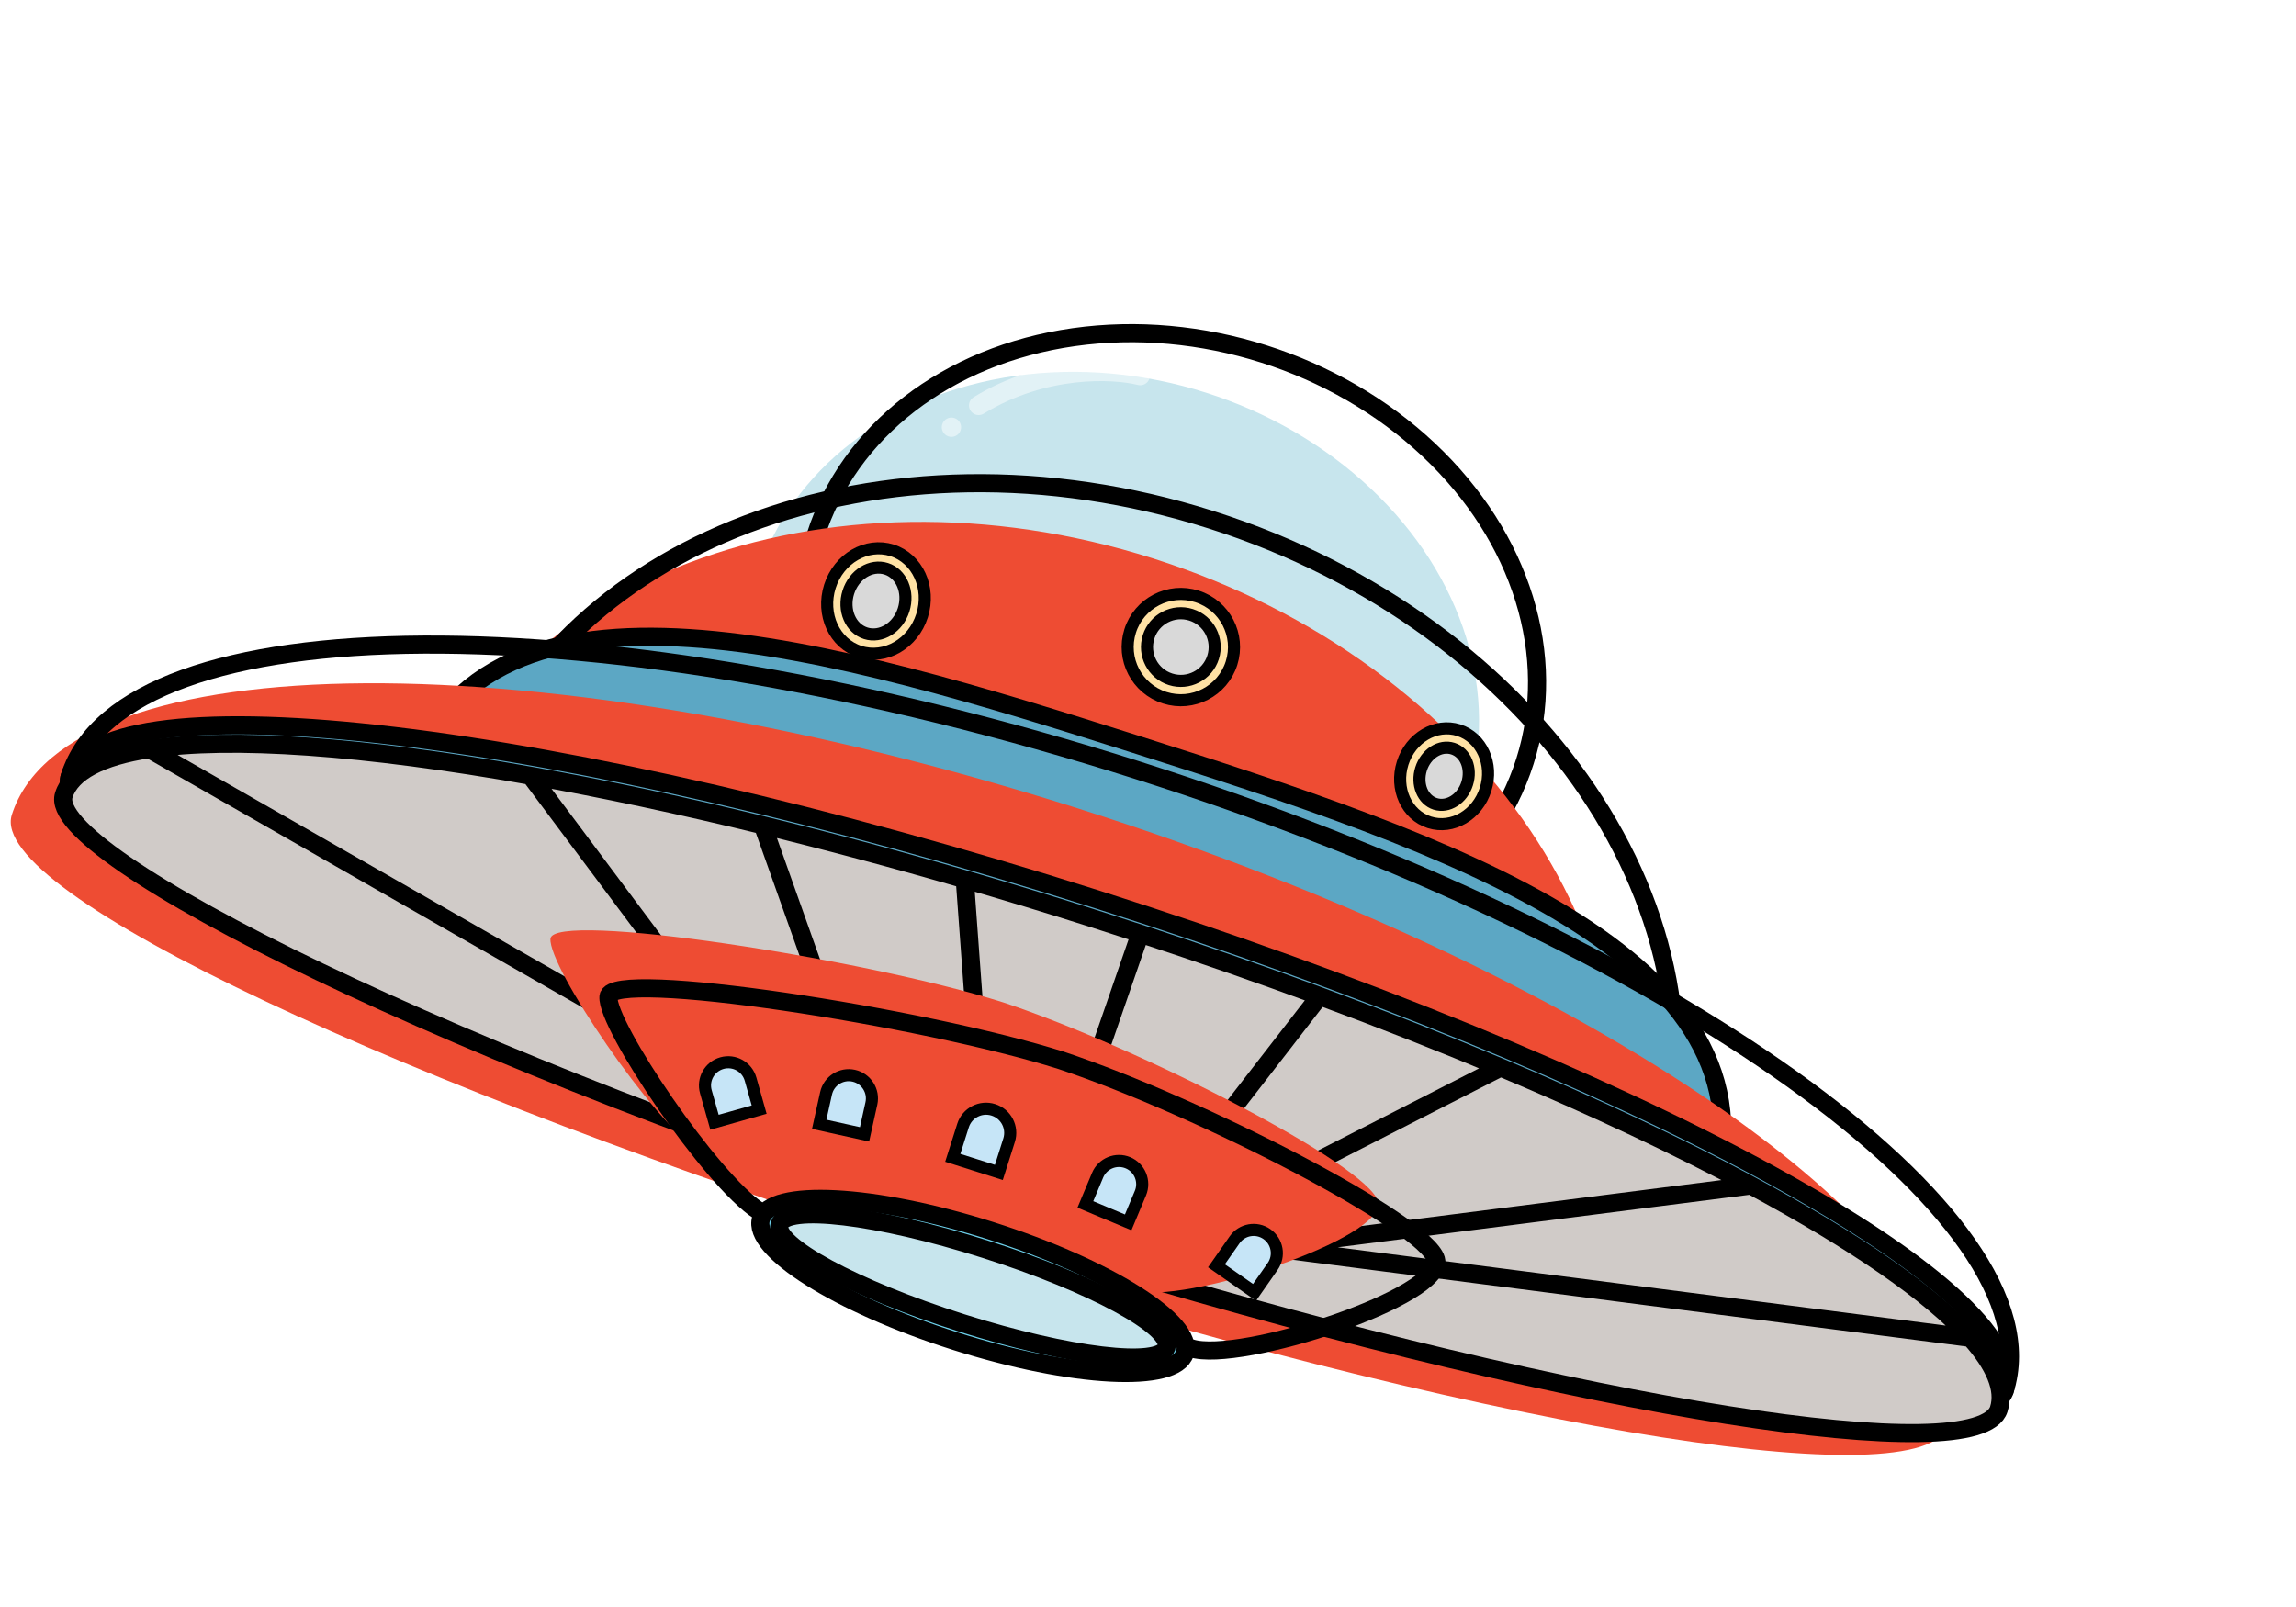 <svg width="190" height="133" viewBox="0 0 190 133" fill="none" xmlns="http://www.w3.org/2000/svg">
<g filter="url(#filter0_d_3058_15460)">
<g filter="url(#filter1_i_3058_15460)">
<ellipse cx="100.835" cy="49.692" rx="30.8" ry="25.6" transform="rotate(17.61 100.835 49.692)" fill="#C7E5ED"/>
</g>
<ellipse cx="100.835" cy="49.692" rx="30.8" ry="25.6" transform="rotate(17.61 100.835 49.692)" stroke="black" stroke-width="1.5"/>
<g filter="url(#filter2_i_3058_15460)">
<path d="M141.061 93.516C134.244 114.994 120.555 94.981 93.393 86.359C66.23 77.737 35.88 83.772 42.698 62.294C49.515 40.817 77.061 30.395 104.223 39.017C131.386 47.639 147.879 72.039 141.061 93.516Z" fill="#EE4C33"/>
</g>
<path d="M141.061 93.516C134.244 114.994 120.555 94.981 93.393 86.359C66.23 77.737 35.88 83.772 42.698 62.294C49.515 40.817 77.061 30.395 104.223 39.017C131.386 47.639 147.879 72.039 141.061 93.516Z" stroke="black" stroke-width="1.5"/>
<path d="M145.64 94.959C138.822 116.436 117.475 100.718 90.313 92.096C63.151 83.475 30.927 82.189 37.744 60.712C44.034 40.896 73.512 49.833 97.912 57.578C123.456 65.686 151.931 75.139 145.64 94.959Z" fill="#5CA7C4" stroke="black" stroke-width="1.5"/>
<g filter="url(#filter3_i_3058_15460)">
<path d="M169.904 111.064C166.824 116.801 130.549 110.743 86.331 96.707C42.113 82.672 7.72 66.719 9.777 60.238C14.322 45.92 53.852 45.69 98.07 59.726C142.287 73.761 174.449 96.746 169.904 111.064Z" fill="#EE4C33"/>
</g>
<path d="M169.904 111.064C166.824 116.801 130.549 110.743 86.331 96.707C42.113 82.672 7.72 66.719 9.777 60.238C14.322 45.92 53.852 45.69 98.07 59.726C142.287 73.761 174.449 96.746 169.904 111.064Z" stroke="black" stroke-width="1.5"/>
<path d="M169.892 111.104C168.151 116.588 130.67 110.362 86.452 96.327C42.234 82.291 8.182 65.263 9.765 60.278C12.445 51.834 50.463 56.366 94.681 70.402C138.899 84.437 172.572 102.66 169.892 111.104Z" fill="#5CA7C4" stroke="black" stroke-width="1.5"/>
<path d="M169.408 112.629C167.798 117.7 135.62 112.757 95.816 100.883C93.719 100.258 91.602 99.613 89.467 98.95C88.306 98.589 87.139 98.223 85.968 97.851C41.75 83.816 7.698 66.788 9.281 61.802C9.895 59.865 12.369 58.611 16.351 57.998C23.103 56.958 34.191 57.761 47.899 60.202C53.858 61.263 60.312 62.634 67.12 64.297C72.495 65.61 78.09 67.106 83.837 68.776C87.242 69.766 90.7 70.816 94.197 71.926C95.593 72.369 96.978 72.816 98.352 73.267C103.472 74.948 108.436 76.68 113.199 78.442C118.455 80.385 123.468 82.364 128.182 84.347C135.995 87.635 142.987 90.936 148.901 94.111C157.492 98.724 163.81 103.071 167.066 106.729C169.083 108.994 169.926 110.994 169.408 112.629Z" fill="#D0CBC8"/>
<path d="M85.968 97.851C41.75 83.816 7.698 66.788 9.281 61.802C9.895 59.865 12.369 58.611 16.351 57.998M85.968 97.851L77.285 92.881M85.968 97.851L83.837 68.776M85.968 97.851C87.139 98.223 88.306 98.589 89.467 98.95M16.351 57.998C23.103 56.958 34.191 57.761 47.899 60.202M16.351 57.998L68.603 87.91M47.899 60.202L68.603 87.91M47.899 60.202C53.858 61.263 60.312 62.634 67.12 64.297M68.603 87.91L77.285 92.881M77.285 92.881L67.12 64.297M67.12 64.297C72.495 65.61 78.09 67.106 83.837 68.776M83.837 68.776C87.242 69.766 90.7 70.816 94.197 71.926C95.593 72.369 96.978 72.816 98.352 73.267M89.467 98.95L98.352 73.267M89.467 98.95C91.602 99.613 93.719 100.258 95.816 100.883M98.352 73.267C103.472 74.948 108.436 76.68 113.199 78.442M113.199 78.442L95.816 100.883M113.199 78.442C118.455 80.385 123.468 82.364 128.182 84.347M95.816 100.883C135.62 112.757 167.798 117.7 169.408 112.629C169.926 110.994 169.083 108.994 167.066 106.729M95.816 100.883L128.182 84.347M95.816 100.883L108.801 99.227M128.182 84.347C135.995 87.635 142.987 90.936 148.901 94.111M148.901 94.111C157.492 98.724 163.81 103.071 167.066 106.729M148.901 94.111L108.801 99.227M167.066 106.729L108.801 99.227" stroke="black" stroke-width="1.5"/>
<ellipse cx="76.489" cy="45.742" rx="4" ry="4.4" transform="rotate(17.61 76.489 45.742)" fill="#FFE2A5" stroke="black"/>
<ellipse cx="76.489" cy="45.742" rx="2.4" ry="2.8" transform="rotate(17.61 76.489 45.742)" fill="#D9D9D9" stroke="black"/>
<circle cx="101.718" cy="49.553" r="4.4" transform="rotate(17.61 101.718 49.553)" fill="#FFE2A5" stroke="black"/>
<circle cx="101.718" cy="49.553" r="2.8" transform="rotate(17.61 101.718 49.553)" fill="#D9D9D9" stroke="black"/>
<ellipse cx="123.504" cy="60.245" rx="3.6" ry="4" transform="rotate(17.61 123.504 60.245)" fill="#FFE2A5" stroke="black"/>
<ellipse cx="123.504" cy="60.245" rx="2" ry="2.4" transform="rotate(17.61 123.504 60.245)" fill="#D9D9D9" stroke="black"/>
<g filter="url(#filter4_i_3058_15460)">
<path d="M122.831 100.225C121.948 97.186 103.203 87.559 91.843 83.769C80.43 80.147 54.538 76.157 54.352 78.489C54.166 80.82 62.831 93.684 66.824 96.239C70.816 98.793 98.546 106.308 102.574 107.587C106.602 108.865 123.714 103.264 122.831 100.225Z" fill="#EE4C33"/>
</g>
<path d="M122.831 100.225C121.948 97.186 103.203 87.559 91.843 83.769C80.43 80.147 54.538 76.157 54.352 78.489C54.166 80.82 62.831 93.684 66.824 96.239C70.816 98.793 98.546 106.308 102.574 107.587C106.602 108.865 123.714 103.264 122.831 100.225Z" stroke="black" stroke-width="1.5"/>
<ellipse cx="84.516" cy="102.427" rx="18.4" ry="4.8" transform="rotate(17.61 84.516 102.427)" fill="#6CCFE9" stroke="black" stroke-width="1.5"/>
<ellipse cx="84.516" cy="102.427" rx="16.8" ry="3.2" transform="rotate(17.61 84.516 102.427)" fill="#C7E5ED" stroke="black" stroke-width="1.5"/>
<path d="M62.413 86.359C62.124 85.338 62.718 84.277 63.739 83.988C64.76 83.699 65.822 84.293 66.111 85.314L66.823 87.835L63.126 88.88L62.413 86.359Z" fill="#C6E5F7" stroke="black"/>
<path d="M109.316 100.815C109.924 99.945 109.712 98.747 108.842 98.139C107.972 97.531 106.774 97.743 106.166 98.613L104.665 100.76L107.814 102.962L109.316 100.815Z" fill="#C6E5F7" stroke="black"/>
<path d="M72.358 86.492C72.587 85.456 73.613 84.802 74.649 85.031C75.685 85.261 76.339 86.287 76.11 87.323L75.543 89.881L71.792 89.05L72.358 86.492Z" fill="#C6E5F7" stroke="black"/>
<path d="M98.373 94.749C98.783 93.771 98.322 92.645 97.344 92.235C96.365 91.825 95.239 92.286 94.829 93.264L93.817 95.681L97.361 97.166L98.373 94.749Z" fill="#C6E5F7" stroke="black"/>
<path d="M83.692 89.155C84.026 88.103 85.151 87.52 86.204 87.854C87.256 88.188 87.839 89.313 87.505 90.365L86.658 93.034L82.845 91.824L83.692 89.155Z" fill="#C6E5F7" stroke="black"/>
<path fill-rule="evenodd" clip-rule="evenodd" d="M99.134 27.281C99.025 27.709 98.59 27.968 98.162 27.86C96.127 27.343 90.601 27.053 85.403 30.236C85.026 30.467 84.533 30.348 84.303 29.972C84.072 29.595 84.19 29.102 84.567 28.872C90.203 25.421 96.189 25.708 98.556 26.309C98.984 26.418 99.243 26.853 99.134 27.281Z" fill="white" fill-opacity="0.49"/>
<circle cx="82.734" cy="31.357" r="0.8" transform="rotate(17.61 82.734 31.357)" fill="white" fill-opacity="0.49"/>
</g>
<defs>
<filter id="filter0_d_3058_15460" x="0.477" y="22.819" width="170.605" height="100.539" filterUnits="userSpaceOnUse" color-interpolation-filters="sRGB">
<feFlood flood-opacity="0" result="BackgroundImageFix"/>
<feColorMatrix in="SourceAlpha" type="matrix" values="0 0 0 0 0 0 0 0 0 0 0 0 0 0 0 0 0 0 127 0" result="hardAlpha"/>
<feOffset dx="-4" dy="4"/>
<feGaussianBlur stdDeviation="2"/>
<feComposite in2="hardAlpha" operator="out"/>
<feColorMatrix type="matrix" values="0 0 0 0 0 0 0 0 0 0 0 0 0 0 0 0 0 0 0.1 0"/>
<feBlend mode="normal" in2="BackgroundImageFix" result="effect1_dropShadow_3058_15460"/>
<feBlend mode="normal" in="SourceGraphic" in2="effect1_dropShadow_3058_15460" result="shape"/>
</filter>
<filter id="filter1_i_3058_15460" x="69.713" y="22.819" width="62.244" height="53.745" filterUnits="userSpaceOnUse" color-interpolation-filters="sRGB">
<feFlood flood-opacity="0" result="BackgroundImageFix"/>
<feBlend mode="normal" in="SourceGraphic" in2="BackgroundImageFix" result="shape"/>
<feColorMatrix in="SourceAlpha" type="matrix" values="0 0 0 0 0 0 0 0 0 0 0 0 0 0 0 0 0 0 127 0" result="hardAlpha"/>
<feOffset dx="-4.8" dy="3.2"/>
<feComposite in2="hardAlpha" operator="arithmetic" k2="-1" k3="1"/>
<feColorMatrix type="matrix" values="0 0 0 0 0 0 0 0 0 0 0 0 0 0 0 0 0 0 0.05 0"/>
<feBlend mode="normal" in2="shape" result="effect1_innerShadow_3058_15460"/>
</filter>
<filter id="filter2_i_3058_15460" x="40.977" y="35.244" width="102.376" height="68.631" filterUnits="userSpaceOnUse" color-interpolation-filters="sRGB">
<feFlood flood-opacity="0" result="BackgroundImageFix"/>
<feBlend mode="normal" in="SourceGraphic" in2="BackgroundImageFix" result="shape"/>
<feColorMatrix in="SourceAlpha" type="matrix" values="0 0 0 0 0 0 0 0 0 0 0 0 0 0 0 0 0 0 127 0" result="hardAlpha"/>
<feOffset dx="-4.8" dy="3.2"/>
<feComposite in2="hardAlpha" operator="arithmetic" k2="-1" k3="1"/>
<feColorMatrix type="matrix" values="0 0 0 0 0 0 0 0 0 0 0 0 0 0 0 0 0 0 0.05 0"/>
<feBlend mode="normal" in2="shape" result="effect1_innerShadow_3058_15460"/>
</filter>
<filter id="filter3_i_3058_15460" x="8.938" y="48.598" width="162.144" height="65.368" filterUnits="userSpaceOnUse" color-interpolation-filters="sRGB">
<feFlood flood-opacity="0" result="BackgroundImageFix"/>
<feBlend mode="normal" in="SourceGraphic" in2="BackgroundImageFix" result="shape"/>
<feColorMatrix in="SourceAlpha" type="matrix" values="0 0 0 0 0 0 0 0 0 0 0 0 0 0 0 0 0 0 127 0" result="hardAlpha"/>
<feOffset dx="-4.8" dy="3.2"/>
<feComposite in2="hardAlpha" operator="arithmetic" k2="-1" k3="1"/>
<feColorMatrix type="matrix" values="0 0 0 0 0 0 0 0 0 0 0 0 0 0 0 0 0 0 0.05 0"/>
<feBlend mode="normal" in2="shape" result="effect1_innerShadow_3058_15460"/>
</filter>
<filter id="filter4_i_3058_15460" x="53.6" y="77.044" width="70.015" height="31.48" filterUnits="userSpaceOnUse" color-interpolation-filters="sRGB">
<feFlood flood-opacity="0" result="BackgroundImageFix"/>
<feBlend mode="normal" in="SourceGraphic" in2="BackgroundImageFix" result="shape"/>
<feColorMatrix in="SourceAlpha" type="matrix" values="0 0 0 0 0 0 0 0 0 0 0 0 0 0 0 0 0 0 127 0" result="hardAlpha"/>
<feOffset dx="-4.8" dy="-4.8"/>
<feComposite in2="hardAlpha" operator="arithmetic" k2="-1" k3="1"/>
<feColorMatrix type="matrix" values="0 0 0 0 0 0 0 0 0 0 0 0 0 0 0 0 0 0 0.08 0"/>
<feBlend mode="normal" in2="shape" result="effect1_innerShadow_3058_15460"/>
</filter>
</defs>
</svg>
